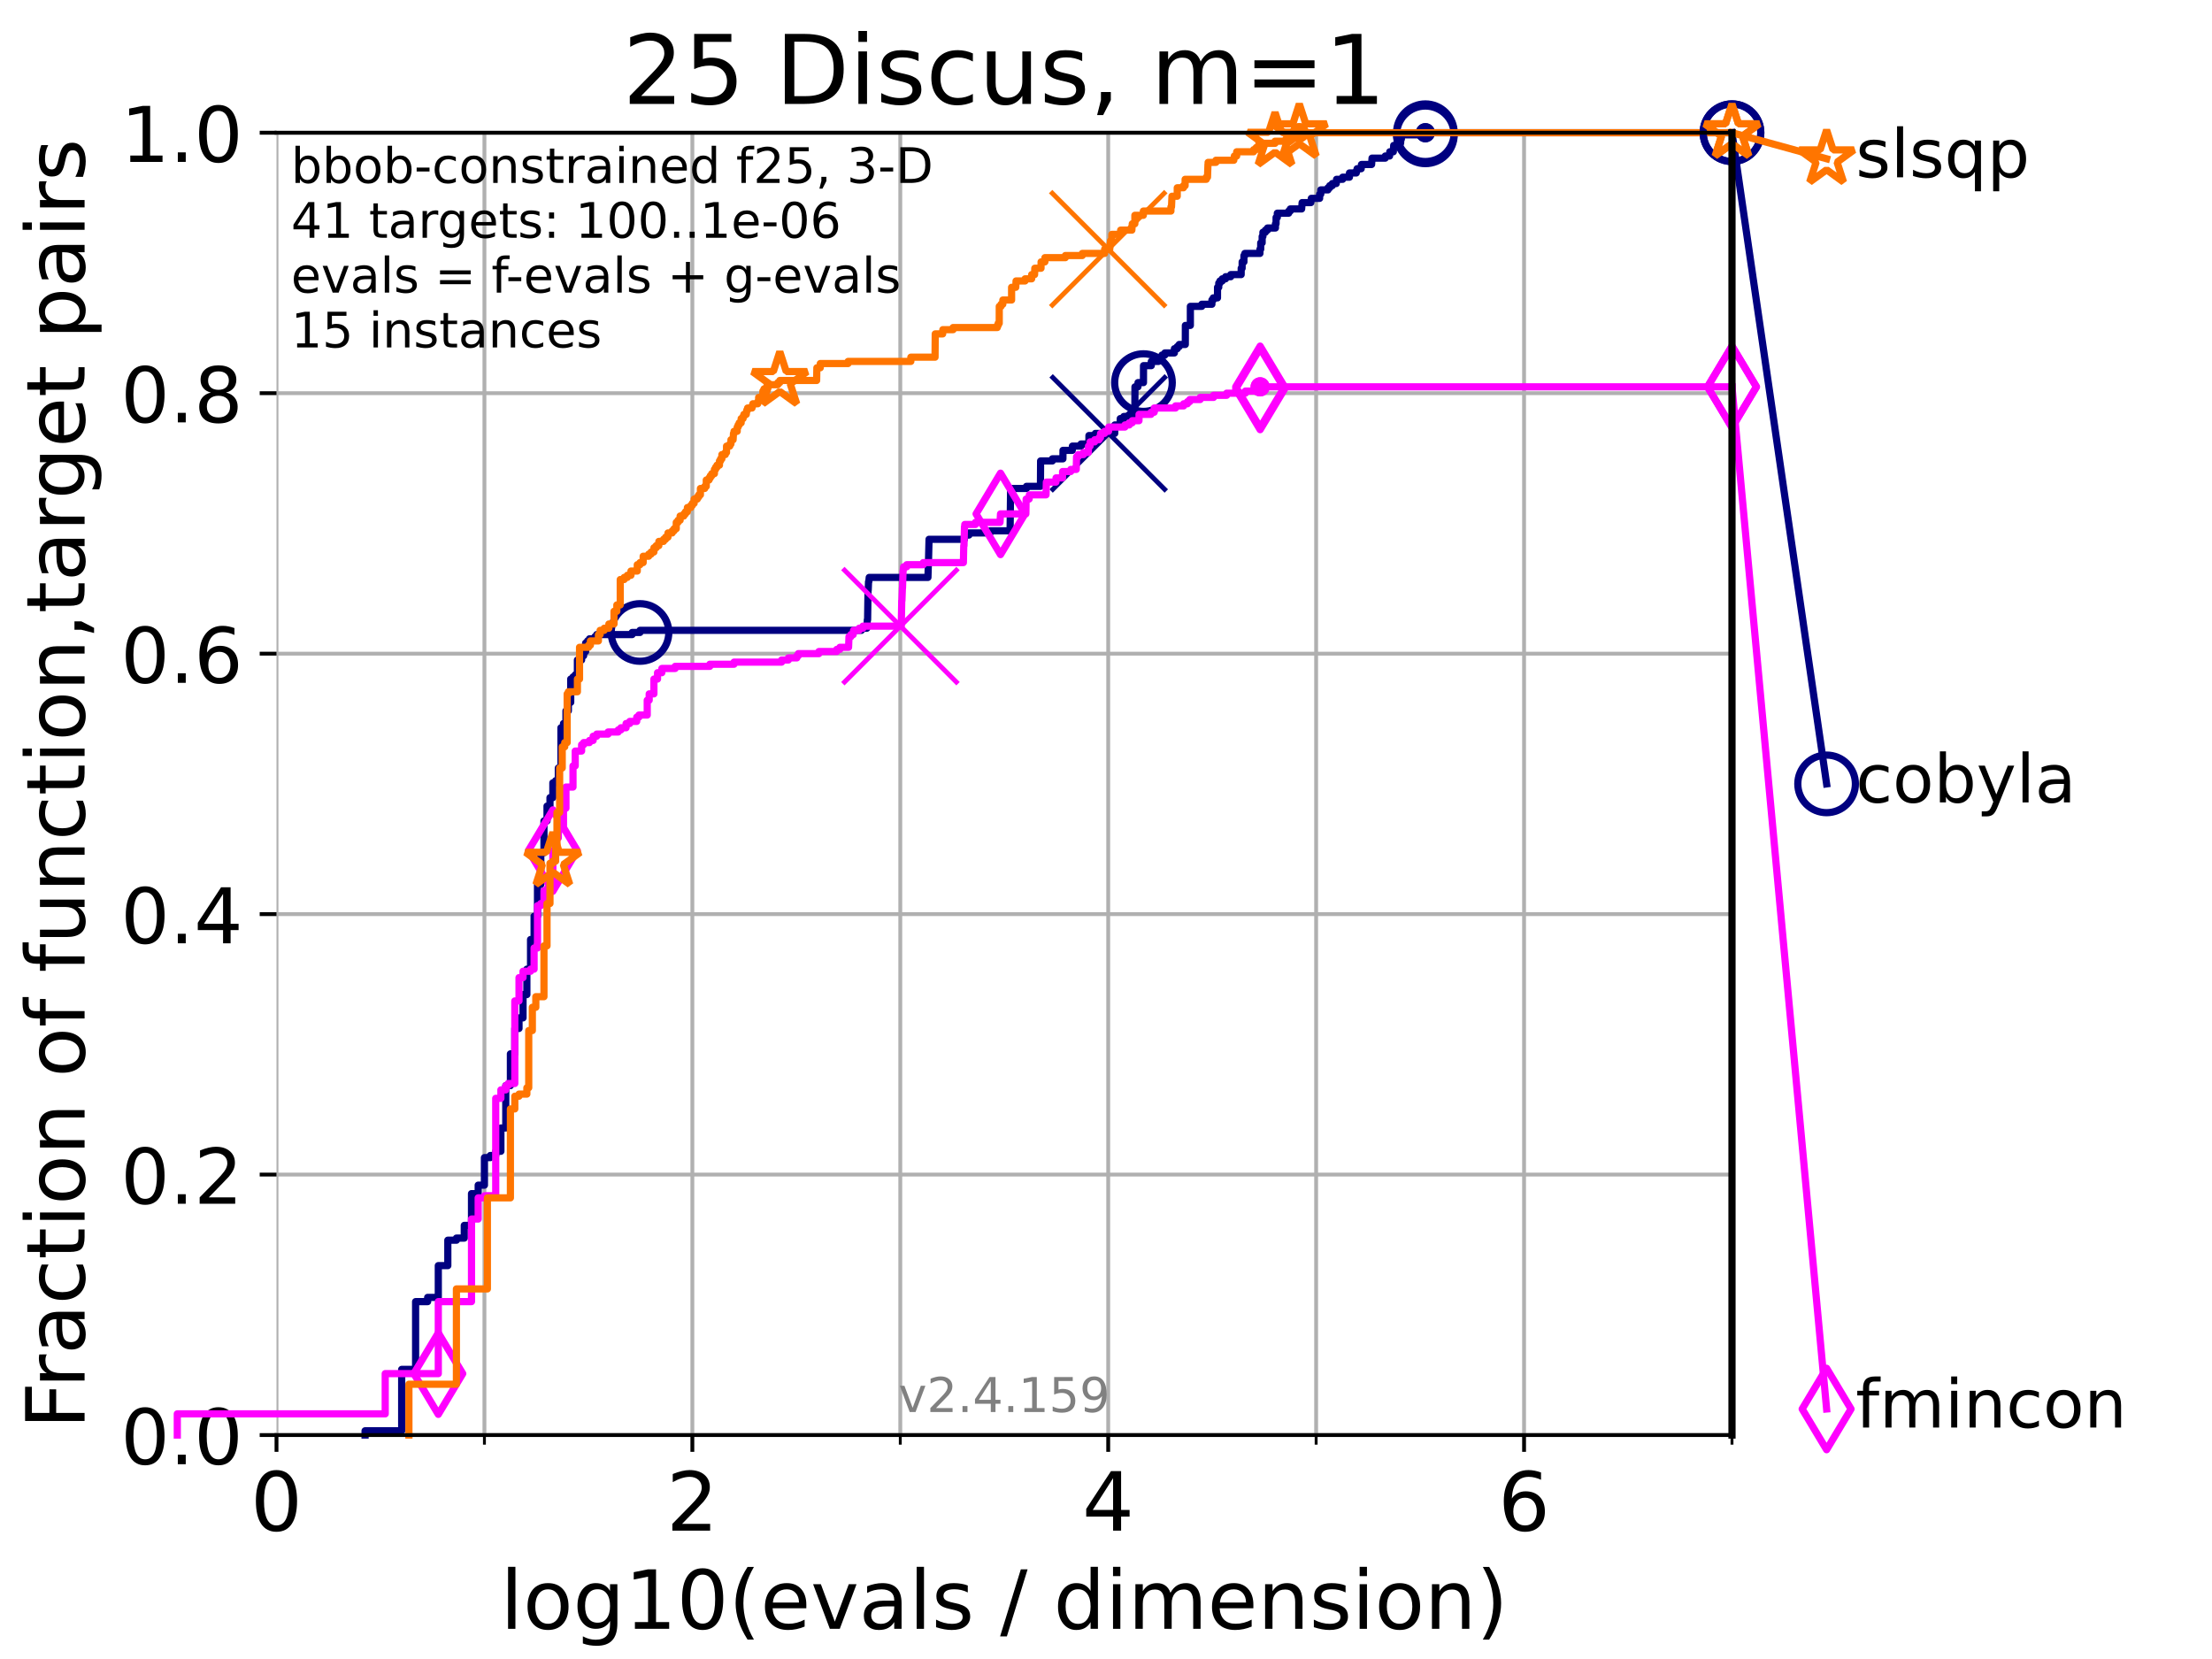 <?xml version="1.0" encoding="utf-8" standalone="no"?>
<!DOCTYPE svg PUBLIC "-//W3C//DTD SVG 1.1//EN"
  "http://www.w3.org/Graphics/SVG/1.1/DTD/svg11.dtd">
<!-- Created with matplotlib (https://matplotlib.org/) -->
<svg height="345.6pt" version="1.1" viewBox="0 0 460.8 345.6" width="460.8pt" xmlns="http://www.w3.org/2000/svg" xmlns:xlink="http://www.w3.org/1999/xlink">
 <defs>
  <style type="text/css">*{stroke-linecap:butt;stroke-linejoin:round;}</style>
 </defs>
 <g id="figure_1">
  <g id="patch_1">
   <path d="M 0 345.6 
L 460.8 345.6 
L 460.8 0 
L 0 0 
z
" style="fill:#ffffff;"/>
  </g>
  <g id="axes_1">
   <g id="patch_2">
    <path d="M 57.6 298.944 
L 360.806 298.944 
L 360.806 27.648 
L 57.6 27.648 
z
" style="fill:#ffffff;"/>
   </g>
   <g id="matplotlib.axis_1">
    <g id="xtick_1">
     <g id="line2d_1">
      <path clip-path="url(#p546cc0a98c)" d="M 57.6 298.944 
L 57.6 27.648 
" style="fill:none;stroke:#b0b0b0;stroke-linecap:square;stroke-width:0.8;"/>
     </g>
     <g id="line2d_2">
      <defs>
       <path d="M 0 0 
L 0 3.5 
" id="m8de981d51a" style="stroke:#000000;stroke-width:0.8;"/>
      </defs>
      <g>
       <use style="stroke:#000000;stroke-width:0.8;" x="57.6" xlink:href="#m8de981d51a" y="298.944"/>
      </g>
     </g>
     <g id="text_1">
      <!-- 0 -->
      <g transform="translate(52.192 318.861)scale(0.17 -0.17)">
       <defs>
        <path d="M 31.781 66.406 
Q 24.172 66.406 20.328 58.906 
Q 16.5 51.422 16.5 36.375 
Q 16.5 21.391 20.328 13.891 
Q 24.172 6.391 31.781 6.391 
Q 39.453 6.391 43.281 13.891 
Q 47.125 21.391 47.125 36.375 
Q 47.125 51.422 43.281 58.906 
Q 39.453 66.406 31.781 66.406 
z
M 31.781 74.219 
Q 44.047 74.219 50.516 64.516 
Q 56.984 54.828 56.984 36.375 
Q 56.984 17.969 50.516 8.266 
Q 44.047 -1.422 31.781 -1.422 
Q 19.531 -1.422 13.062 8.266 
Q 6.594 17.969 6.594 36.375 
Q 6.594 54.828 13.062 64.516 
Q 19.531 74.219 31.781 74.219 
z
" id="DejaVuSans-48"/>
       </defs>
       <use xlink:href="#DejaVuSans-48"/>
      </g>
     </g>
    </g>
    <g id="xtick_2">
     <g id="line2d_3">
      <path clip-path="url(#p546cc0a98c)" d="M 144.23 298.944 
L 144.23 27.648 
" style="fill:none;stroke:#b0b0b0;stroke-linecap:square;stroke-width:0.8;"/>
     </g>
     <g id="line2d_4">
      <g>
       <use style="stroke:#000000;stroke-width:0.8;" x="144.23" xlink:href="#m8de981d51a" y="298.944"/>
      </g>
     </g>
     <g id="text_2">
      <!-- 2 -->
      <g transform="translate(138.822 318.861)scale(0.17 -0.17)">
       <defs>
        <path d="M 19.188 8.297 
L 53.609 8.297 
L 53.609 0 
L 7.328 0 
L 7.328 8.297 
Q 12.938 14.109 22.625 23.891 
Q 32.328 33.688 34.812 36.531 
Q 39.547 41.844 41.422 45.531 
Q 43.312 49.219 43.312 52.781 
Q 43.312 58.594 39.234 62.25 
Q 35.156 65.922 28.609 65.922 
Q 23.969 65.922 18.812 64.312 
Q 13.672 62.703 7.812 59.422 
L 7.812 69.391 
Q 13.766 71.781 18.938 73 
Q 24.125 74.219 28.422 74.219 
Q 39.75 74.219 46.484 68.547 
Q 53.219 62.891 53.219 53.422 
Q 53.219 48.922 51.531 44.891 
Q 49.859 40.875 45.406 35.406 
Q 44.188 33.984 37.641 27.219 
Q 31.109 20.453 19.188 8.297 
z
" id="DejaVuSans-50"/>
       </defs>
       <use xlink:href="#DejaVuSans-50"/>
      </g>
     </g>
    </g>
    <g id="xtick_3">
     <g id="line2d_5">
      <path clip-path="url(#p546cc0a98c)" d="M 230.861 298.944 
L 230.861 27.648 
" style="fill:none;stroke:#b0b0b0;stroke-linecap:square;stroke-width:0.8;"/>
     </g>
     <g id="line2d_6">
      <g>
       <use style="stroke:#000000;stroke-width:0.8;" x="230.861" xlink:href="#m8de981d51a" y="298.944"/>
      </g>
     </g>
     <g id="text_3">
      <!-- 4 -->
      <g transform="translate(225.453 318.861)scale(0.17 -0.17)">
       <defs>
        <path d="M 37.797 64.312 
L 12.891 25.391 
L 37.797 25.391 
z
M 35.203 72.906 
L 47.609 72.906 
L 47.609 25.391 
L 58.016 25.391 
L 58.016 17.188 
L 47.609 17.188 
L 47.609 0 
L 37.797 0 
L 37.797 17.188 
L 4.891 17.188 
L 4.891 26.703 
z
" id="DejaVuSans-52"/>
       </defs>
       <use xlink:href="#DejaVuSans-52"/>
      </g>
     </g>
    </g>
    <g id="xtick_4">
     <g id="line2d_7">
      <path clip-path="url(#p546cc0a98c)" d="M 317.491 298.944 
L 317.491 27.648 
" style="fill:none;stroke:#b0b0b0;stroke-linecap:square;stroke-width:0.8;"/>
     </g>
     <g id="line2d_8">
      <g>
       <use style="stroke:#000000;stroke-width:0.8;" x="317.491" xlink:href="#m8de981d51a" y="298.944"/>
      </g>
     </g>
     <g id="text_4">
      <!-- 6 -->
      <g transform="translate(312.083 318.861)scale(0.17 -0.17)">
       <defs>
        <path d="M 33.016 40.375 
Q 26.375 40.375 22.484 35.828 
Q 18.609 31.297 18.609 23.391 
Q 18.609 15.531 22.484 10.953 
Q 26.375 6.391 33.016 6.391 
Q 39.656 6.391 43.531 10.953 
Q 47.406 15.531 47.406 23.391 
Q 47.406 31.297 43.531 35.828 
Q 39.656 40.375 33.016 40.375 
z
M 52.594 71.297 
L 52.594 62.312 
Q 48.875 64.062 45.094 64.984 
Q 41.312 65.922 37.594 65.922 
Q 27.828 65.922 22.672 59.328 
Q 17.531 52.734 16.797 39.406 
Q 19.672 43.656 24.016 45.922 
Q 28.375 48.188 33.594 48.188 
Q 44.578 48.188 50.953 41.516 
Q 57.328 34.859 57.328 23.391 
Q 57.328 12.156 50.688 5.359 
Q 44.047 -1.422 33.016 -1.422 
Q 20.359 -1.422 13.672 8.266 
Q 6.984 17.969 6.984 36.375 
Q 6.984 53.656 15.188 63.938 
Q 23.391 74.219 37.203 74.219 
Q 40.922 74.219 44.703 73.484 
Q 48.484 72.75 52.594 71.297 
z
" id="DejaVuSans-54"/>
       </defs>
       <use xlink:href="#DejaVuSans-54"/>
      </g>
     </g>
    </g>
    <g id="xtick_5">
     <g id="line2d_9">
      <path clip-path="url(#p546cc0a98c)" d="M 100.915 298.944 
L 100.915 27.648 
" style="fill:none;stroke:#b0b0b0;stroke-linecap:square;stroke-width:0.8;"/>
     </g>
     <g id="line2d_10">
      <defs>
       <path d="M 0 0 
L 0 2 
" id="m0c50167d02" style="stroke:#000000;stroke-width:0.6;"/>
      </defs>
      <g>
       <use style="stroke:#000000;stroke-width:0.6;" x="100.915" xlink:href="#m0c50167d02" y="298.944"/>
      </g>
     </g>
    </g>
    <g id="xtick_6">
     <g id="line2d_11">
      <path clip-path="url(#p546cc0a98c)" d="M 187.546 298.944 
L 187.546 27.648 
" style="fill:none;stroke:#b0b0b0;stroke-linecap:square;stroke-width:0.8;"/>
     </g>
     <g id="line2d_12">
      <g>
       <use style="stroke:#000000;stroke-width:0.6;" x="187.546" xlink:href="#m0c50167d02" y="298.944"/>
      </g>
     </g>
    </g>
    <g id="xtick_7">
     <g id="line2d_13">
      <path clip-path="url(#p546cc0a98c)" d="M 274.176 298.944 
L 274.176 27.648 
" style="fill:none;stroke:#b0b0b0;stroke-linecap:square;stroke-width:0.8;"/>
     </g>
     <g id="line2d_14">
      <g>
       <use style="stroke:#000000;stroke-width:0.6;" x="274.176" xlink:href="#m0c50167d02" y="298.944"/>
      </g>
     </g>
    </g>
    <g id="xtick_8">
     <g id="line2d_15">
      <path clip-path="url(#p546cc0a98c)" d="M 360.806 298.944 
L 360.806 27.648 
" style="fill:none;stroke:#b0b0b0;stroke-linecap:square;stroke-width:0.8;"/>
     </g>
     <g id="line2d_16">
      <g>
       <use style="stroke:#000000;stroke-width:0.6;" x="360.806" xlink:href="#m0c50167d02" y="298.944"/>
      </g>
     </g>
    </g>
    <g id="text_5">
     <!-- log10(evals / dimension) -->
     <g transform="translate(104.239 339.314)scale(0.17 -0.17)">
      <defs>
       <path d="M 9.422 75.984 
L 18.406 75.984 
L 18.406 0 
L 9.422 0 
z
" id="DejaVuSans-108"/>
       <path d="M 30.609 48.391 
Q 23.391 48.391 19.188 42.75 
Q 14.984 37.109 14.984 27.297 
Q 14.984 17.484 19.156 11.844 
Q 23.344 6.203 30.609 6.203 
Q 37.797 6.203 41.984 11.859 
Q 46.188 17.531 46.188 27.297 
Q 46.188 37.016 41.984 42.703 
Q 37.797 48.391 30.609 48.391 
z
M 30.609 56 
Q 42.328 56 49.016 48.375 
Q 55.719 40.766 55.719 27.297 
Q 55.719 13.875 49.016 6.219 
Q 42.328 -1.422 30.609 -1.422 
Q 18.844 -1.422 12.172 6.219 
Q 5.516 13.875 5.516 27.297 
Q 5.516 40.766 12.172 48.375 
Q 18.844 56 30.609 56 
z
" id="DejaVuSans-111"/>
       <path d="M 45.406 27.984 
Q 45.406 37.75 41.375 43.109 
Q 37.359 48.484 30.078 48.484 
Q 22.859 48.484 18.828 43.109 
Q 14.797 37.75 14.797 27.984 
Q 14.797 18.266 18.828 12.891 
Q 22.859 7.516 30.078 7.516 
Q 37.359 7.516 41.375 12.891 
Q 45.406 18.266 45.406 27.984 
z
M 54.391 6.781 
Q 54.391 -7.172 48.188 -13.984 
Q 42 -20.797 29.203 -20.797 
Q 24.469 -20.797 20.266 -20.094 
Q 16.062 -19.391 12.109 -17.922 
L 12.109 -9.188 
Q 16.062 -11.328 19.922 -12.344 
Q 23.781 -13.375 27.781 -13.375 
Q 36.625 -13.375 41.016 -8.766 
Q 45.406 -4.156 45.406 5.172 
L 45.406 9.625 
Q 42.625 4.781 38.281 2.391 
Q 33.938 0 27.875 0 
Q 17.828 0 11.672 7.656 
Q 5.516 15.328 5.516 27.984 
Q 5.516 40.672 11.672 48.328 
Q 17.828 56 27.875 56 
Q 33.938 56 38.281 53.609 
Q 42.625 51.219 45.406 46.391 
L 45.406 54.688 
L 54.391 54.688 
z
" id="DejaVuSans-103"/>
       <path d="M 12.406 8.297 
L 28.516 8.297 
L 28.516 63.922 
L 10.984 60.406 
L 10.984 69.391 
L 28.422 72.906 
L 38.281 72.906 
L 38.281 8.297 
L 54.391 8.297 
L 54.391 0 
L 12.406 0 
z
" id="DejaVuSans-49"/>
       <path d="M 31 75.875 
Q 24.469 64.656 21.281 53.656 
Q 18.109 42.672 18.109 31.391 
Q 18.109 20.125 21.312 9.062 
Q 24.516 -2 31 -13.188 
L 23.188 -13.188 
Q 15.875 -1.703 12.234 9.375 
Q 8.594 20.453 8.594 31.391 
Q 8.594 42.281 12.203 53.312 
Q 15.828 64.359 23.188 75.875 
z
" id="DejaVuSans-40"/>
       <path d="M 56.203 29.594 
L 56.203 25.203 
L 14.891 25.203 
Q 15.484 15.922 20.484 11.062 
Q 25.484 6.203 34.422 6.203 
Q 39.594 6.203 44.453 7.469 
Q 49.312 8.734 54.109 11.281 
L 54.109 2.781 
Q 49.266 0.734 44.188 -0.344 
Q 39.109 -1.422 33.891 -1.422 
Q 20.797 -1.422 13.156 6.188 
Q 5.516 13.812 5.516 26.812 
Q 5.516 40.234 12.766 48.109 
Q 20.016 56 32.328 56 
Q 43.359 56 49.781 48.891 
Q 56.203 41.797 56.203 29.594 
z
M 47.219 32.234 
Q 47.125 39.594 43.094 43.984 
Q 39.062 48.391 32.422 48.391 
Q 24.906 48.391 20.391 44.141 
Q 15.875 39.891 15.188 32.172 
z
" id="DejaVuSans-101"/>
       <path d="M 2.984 54.688 
L 12.5 54.688 
L 29.594 8.797 
L 46.688 54.688 
L 56.203 54.688 
L 35.688 0 
L 23.484 0 
z
" id="DejaVuSans-118"/>
       <path d="M 34.281 27.484 
Q 23.391 27.484 19.188 25 
Q 14.984 22.516 14.984 16.5 
Q 14.984 11.719 18.141 8.906 
Q 21.297 6.109 26.703 6.109 
Q 34.188 6.109 38.703 11.406 
Q 43.219 16.703 43.219 25.484 
L 43.219 27.484 
z
M 52.203 31.203 
L 52.203 0 
L 43.219 0 
L 43.219 8.297 
Q 40.141 3.328 35.547 0.953 
Q 30.953 -1.422 24.312 -1.422 
Q 15.922 -1.422 10.953 3.297 
Q 6 8.016 6 15.922 
Q 6 25.141 12.172 29.828 
Q 18.359 34.516 30.609 34.516 
L 43.219 34.516 
L 43.219 35.406 
Q 43.219 41.609 39.141 45 
Q 35.062 48.391 27.688 48.391 
Q 23 48.391 18.547 47.266 
Q 14.109 46.141 10.016 43.891 
L 10.016 52.203 
Q 14.938 54.109 19.578 55.047 
Q 24.219 56 28.609 56 
Q 40.484 56 46.344 49.844 
Q 52.203 43.703 52.203 31.203 
z
" id="DejaVuSans-97"/>
       <path d="M 44.281 53.078 
L 44.281 44.578 
Q 40.484 46.531 36.375 47.5 
Q 32.281 48.484 27.875 48.484 
Q 21.188 48.484 17.844 46.438 
Q 14.5 44.391 14.5 40.281 
Q 14.5 37.156 16.891 35.375 
Q 19.281 33.594 26.516 31.984 
L 29.594 31.297 
Q 39.156 29.25 43.188 25.516 
Q 47.219 21.781 47.219 15.094 
Q 47.219 7.469 41.188 3.016 
Q 35.156 -1.422 24.609 -1.422 
Q 20.219 -1.422 15.453 -0.562 
Q 10.688 0.297 5.422 2 
L 5.422 11.281 
Q 10.406 8.688 15.234 7.391 
Q 20.062 6.109 24.812 6.109 
Q 31.156 6.109 34.562 8.281 
Q 37.984 10.453 37.984 14.406 
Q 37.984 18.062 35.516 20.016 
Q 33.062 21.969 24.703 23.781 
L 21.578 24.516 
Q 13.234 26.266 9.516 29.906 
Q 5.812 33.547 5.812 39.891 
Q 5.812 47.609 11.281 51.797 
Q 16.75 56 26.812 56 
Q 31.781 56 36.172 55.266 
Q 40.578 54.547 44.281 53.078 
z
" id="DejaVuSans-115"/>
       <path id="DejaVuSans-32"/>
       <path d="M 25.391 72.906 
L 33.688 72.906 
L 8.297 -9.281 
L 0 -9.281 
z
" id="DejaVuSans-47"/>
       <path d="M 45.406 46.391 
L 45.406 75.984 
L 54.391 75.984 
L 54.391 0 
L 45.406 0 
L 45.406 8.203 
Q 42.578 3.328 38.25 0.953 
Q 33.938 -1.422 27.875 -1.422 
Q 17.969 -1.422 11.734 6.484 
Q 5.516 14.406 5.516 27.297 
Q 5.516 40.188 11.734 48.094 
Q 17.969 56 27.875 56 
Q 33.938 56 38.25 53.625 
Q 42.578 51.266 45.406 46.391 
z
M 14.797 27.297 
Q 14.797 17.391 18.875 11.75 
Q 22.953 6.109 30.078 6.109 
Q 37.203 6.109 41.297 11.75 
Q 45.406 17.391 45.406 27.297 
Q 45.406 37.203 41.297 42.844 
Q 37.203 48.484 30.078 48.484 
Q 22.953 48.484 18.875 42.844 
Q 14.797 37.203 14.797 27.297 
z
" id="DejaVuSans-100"/>
       <path d="M 9.422 54.688 
L 18.406 54.688 
L 18.406 0 
L 9.422 0 
z
M 9.422 75.984 
L 18.406 75.984 
L 18.406 64.594 
L 9.422 64.594 
z
" id="DejaVuSans-105"/>
       <path d="M 52 44.188 
Q 55.375 50.25 60.062 53.125 
Q 64.75 56 71.094 56 
Q 79.641 56 84.281 50.016 
Q 88.922 44.047 88.922 33.016 
L 88.922 0 
L 79.891 0 
L 79.891 32.719 
Q 79.891 40.578 77.094 44.375 
Q 74.312 48.188 68.609 48.188 
Q 61.625 48.188 57.562 43.547 
Q 53.516 38.922 53.516 30.906 
L 53.516 0 
L 44.484 0 
L 44.484 32.719 
Q 44.484 40.625 41.703 44.406 
Q 38.922 48.188 33.109 48.188 
Q 26.219 48.188 22.156 43.531 
Q 18.109 38.875 18.109 30.906 
L 18.109 0 
L 9.078 0 
L 9.078 54.688 
L 18.109 54.688 
L 18.109 46.188 
Q 21.188 51.219 25.484 53.609 
Q 29.781 56 35.688 56 
Q 41.656 56 45.828 52.969 
Q 50 49.953 52 44.188 
z
" id="DejaVuSans-109"/>
       <path d="M 54.891 33.016 
L 54.891 0 
L 45.906 0 
L 45.906 32.719 
Q 45.906 40.484 42.875 44.328 
Q 39.844 48.188 33.797 48.188 
Q 26.516 48.188 22.312 43.547 
Q 18.109 38.922 18.109 30.906 
L 18.109 0 
L 9.078 0 
L 9.078 54.688 
L 18.109 54.688 
L 18.109 46.188 
Q 21.344 51.125 25.703 53.562 
Q 30.078 56 35.797 56 
Q 45.219 56 50.047 50.172 
Q 54.891 44.344 54.891 33.016 
z
" id="DejaVuSans-110"/>
       <path d="M 8.016 75.875 
L 15.828 75.875 
Q 23.141 64.359 26.781 53.312 
Q 30.422 42.281 30.422 31.391 
Q 30.422 20.453 26.781 9.375 
Q 23.141 -1.703 15.828 -13.188 
L 8.016 -13.188 
Q 14.5 -2 17.703 9.062 
Q 20.906 20.125 20.906 31.391 
Q 20.906 42.672 17.703 53.656 
Q 14.5 64.656 8.016 75.875 
z
" id="DejaVuSans-41"/>
      </defs>
      <use xlink:href="#DejaVuSans-108"/>
      <use x="27.783" xlink:href="#DejaVuSans-111"/>
      <use x="88.965" xlink:href="#DejaVuSans-103"/>
      <use x="152.441" xlink:href="#DejaVuSans-49"/>
      <use x="216.064" xlink:href="#DejaVuSans-48"/>
      <use x="279.688" xlink:href="#DejaVuSans-40"/>
      <use x="318.701" xlink:href="#DejaVuSans-101"/>
      <use x="380.225" xlink:href="#DejaVuSans-118"/>
      <use x="439.404" xlink:href="#DejaVuSans-97"/>
      <use x="500.684" xlink:href="#DejaVuSans-108"/>
      <use x="528.467" xlink:href="#DejaVuSans-115"/>
      <use x="580.566" xlink:href="#DejaVuSans-32"/>
      <use x="612.354" xlink:href="#DejaVuSans-47"/>
      <use x="646.045" xlink:href="#DejaVuSans-32"/>
      <use x="677.832" xlink:href="#DejaVuSans-100"/>
      <use x="741.309" xlink:href="#DejaVuSans-105"/>
      <use x="769.092" xlink:href="#DejaVuSans-109"/>
      <use x="866.504" xlink:href="#DejaVuSans-101"/>
      <use x="928.027" xlink:href="#DejaVuSans-110"/>
      <use x="991.406" xlink:href="#DejaVuSans-115"/>
      <use x="1043.506" xlink:href="#DejaVuSans-105"/>
      <use x="1071.289" xlink:href="#DejaVuSans-111"/>
      <use x="1132.471" xlink:href="#DejaVuSans-110"/>
      <use x="1195.85" xlink:href="#DejaVuSans-41"/>
     </g>
    </g>
   </g>
   <g id="matplotlib.axis_2">
    <g id="ytick_1">
     <g id="line2d_17">
      <path clip-path="url(#p546cc0a98c)" d="M 57.6 298.944 
L 360.806 298.944 
" style="fill:none;stroke:#b0b0b0;stroke-linecap:square;stroke-width:0.8;"/>
     </g>
     <g id="line2d_18">
      <defs>
       <path d="M 0 0 
L -3.5 0 
" id="meadd9e0b7c" style="stroke:#000000;stroke-width:0.8;"/>
      </defs>
      <g>
       <use style="stroke:#000000;stroke-width:0.8;" x="57.6" xlink:href="#meadd9e0b7c" y="298.944"/>
      </g>
     </g>
     <g id="text_6">
      <!-- 0.0 -->
      <g transform="translate(25.155 305.023)scale(0.16 -0.16)">
       <defs>
        <path d="M 10.688 12.406 
L 21 12.406 
L 21 0 
L 10.688 0 
z
" id="DejaVuSans-46"/>
       </defs>
       <use xlink:href="#DejaVuSans-48"/>
       <use x="63.623" xlink:href="#DejaVuSans-46"/>
       <use x="95.41" xlink:href="#DejaVuSans-48"/>
      </g>
     </g>
    </g>
    <g id="ytick_2">
     <g id="line2d_19">
      <path clip-path="url(#p546cc0a98c)" d="M 57.6 244.685 
L 360.806 244.685 
" style="fill:none;stroke:#b0b0b0;stroke-linecap:square;stroke-width:0.8;"/>
     </g>
     <g id="line2d_20">
      <g>
       <use style="stroke:#000000;stroke-width:0.8;" x="57.6" xlink:href="#meadd9e0b7c" y="244.685"/>
      </g>
     </g>
     <g id="text_7">
      <!-- 0.2 -->
      <g transform="translate(25.155 250.764)scale(0.16 -0.16)">
       <use xlink:href="#DejaVuSans-48"/>
       <use x="63.623" xlink:href="#DejaVuSans-46"/>
       <use x="95.41" xlink:href="#DejaVuSans-50"/>
      </g>
     </g>
    </g>
    <g id="ytick_3">
     <g id="line2d_21">
      <path clip-path="url(#p546cc0a98c)" d="M 57.6 190.426 
L 360.806 190.426 
" style="fill:none;stroke:#b0b0b0;stroke-linecap:square;stroke-width:0.8;"/>
     </g>
     <g id="line2d_22">
      <g>
       <use style="stroke:#000000;stroke-width:0.8;" x="57.6" xlink:href="#meadd9e0b7c" y="190.426"/>
      </g>
     </g>
     <g id="text_8">
      <!-- 0.4 -->
      <g transform="translate(25.155 196.504)scale(0.16 -0.16)">
       <use xlink:href="#DejaVuSans-48"/>
       <use x="63.623" xlink:href="#DejaVuSans-46"/>
       <use x="95.41" xlink:href="#DejaVuSans-52"/>
      </g>
     </g>
    </g>
    <g id="ytick_4">
     <g id="line2d_23">
      <path clip-path="url(#p546cc0a98c)" d="M 57.6 136.166 
L 360.806 136.166 
" style="fill:none;stroke:#b0b0b0;stroke-linecap:square;stroke-width:0.8;"/>
     </g>
     <g id="line2d_24">
      <g>
       <use style="stroke:#000000;stroke-width:0.8;" x="57.6" xlink:href="#meadd9e0b7c" y="136.166"/>
      </g>
     </g>
     <g id="text_9">
      <!-- 0.6 -->
      <g transform="translate(25.155 142.245)scale(0.16 -0.16)">
       <use xlink:href="#DejaVuSans-48"/>
       <use x="63.623" xlink:href="#DejaVuSans-46"/>
       <use x="95.41" xlink:href="#DejaVuSans-54"/>
      </g>
     </g>
    </g>
    <g id="ytick_5">
     <g id="line2d_25">
      <path clip-path="url(#p546cc0a98c)" d="M 57.6 81.907 
L 360.806 81.907 
" style="fill:none;stroke:#b0b0b0;stroke-linecap:square;stroke-width:0.8;"/>
     </g>
     <g id="line2d_26">
      <g>
       <use style="stroke:#000000;stroke-width:0.8;" x="57.6" xlink:href="#meadd9e0b7c" y="81.907"/>
      </g>
     </g>
     <g id="text_10">
      <!-- 0.8 -->
      <g transform="translate(25.155 87.986)scale(0.16 -0.16)">
       <defs>
        <path d="M 31.781 34.625 
Q 24.75 34.625 20.719 30.859 
Q 16.703 27.094 16.703 20.516 
Q 16.703 13.922 20.719 10.156 
Q 24.75 6.391 31.781 6.391 
Q 38.812 6.391 42.859 10.172 
Q 46.922 13.969 46.922 20.516 
Q 46.922 27.094 42.891 30.859 
Q 38.875 34.625 31.781 34.625 
z
M 21.922 38.812 
Q 15.578 40.375 12.031 44.719 
Q 8.5 49.078 8.5 55.328 
Q 8.5 64.062 14.719 69.141 
Q 20.953 74.219 31.781 74.219 
Q 42.672 74.219 48.875 69.141 
Q 55.078 64.062 55.078 55.328 
Q 55.078 49.078 51.531 44.719 
Q 48 40.375 41.703 38.812 
Q 48.828 37.156 52.797 32.312 
Q 56.781 27.484 56.781 20.516 
Q 56.781 9.906 50.312 4.234 
Q 43.844 -1.422 31.781 -1.422 
Q 19.734 -1.422 13.25 4.234 
Q 6.781 9.906 6.781 20.516 
Q 6.781 27.484 10.781 32.312 
Q 14.797 37.156 21.922 38.812 
z
M 18.312 54.391 
Q 18.312 48.734 21.844 45.562 
Q 25.391 42.391 31.781 42.391 
Q 38.141 42.391 41.719 45.562 
Q 45.312 48.734 45.312 54.391 
Q 45.312 60.062 41.719 63.234 
Q 38.141 66.406 31.781 66.406 
Q 25.391 66.406 21.844 63.234 
Q 18.312 60.062 18.312 54.391 
z
" id="DejaVuSans-56"/>
       </defs>
       <use xlink:href="#DejaVuSans-48"/>
       <use x="63.623" xlink:href="#DejaVuSans-46"/>
       <use x="95.41" xlink:href="#DejaVuSans-56"/>
      </g>
     </g>
    </g>
    <g id="ytick_6">
     <g id="line2d_27">
      <path clip-path="url(#p546cc0a98c)" d="M 57.6 27.648 
L 360.806 27.648 
" style="fill:none;stroke:#b0b0b0;stroke-linecap:square;stroke-width:0.8;"/>
     </g>
     <g id="line2d_28">
      <g>
       <use style="stroke:#000000;stroke-width:0.8;" x="57.6" xlink:href="#meadd9e0b7c" y="27.648"/>
      </g>
     </g>
     <g id="text_11">
      <!-- 1.0 -->
      <g transform="translate(25.155 33.727)scale(0.16 -0.16)">
       <use xlink:href="#DejaVuSans-49"/>
       <use x="63.623" xlink:href="#DejaVuSans-46"/>
       <use x="95.41" xlink:href="#DejaVuSans-48"/>
      </g>
     </g>
    </g>
    <g id="text_12">
     <!-- Fraction of function,target pairs -->
     <g transform="translate(17.62 297.681)rotate(-90)scale(0.17 -0.17)">
      <defs>
       <path d="M 9.812 72.906 
L 51.703 72.906 
L 51.703 64.594 
L 19.672 64.594 
L 19.672 43.109 
L 48.578 43.109 
L 48.578 34.812 
L 19.672 34.812 
L 19.672 0 
L 9.812 0 
z
" id="DejaVuSans-70"/>
       <path d="M 41.109 46.297 
Q 39.594 47.172 37.812 47.578 
Q 36.031 48 33.891 48 
Q 26.266 48 22.188 43.047 
Q 18.109 38.094 18.109 28.812 
L 18.109 0 
L 9.078 0 
L 9.078 54.688 
L 18.109 54.688 
L 18.109 46.188 
Q 20.953 51.172 25.484 53.578 
Q 30.031 56 36.531 56 
Q 37.453 56 38.578 55.875 
Q 39.703 55.766 41.062 55.516 
z
" id="DejaVuSans-114"/>
       <path d="M 48.781 52.594 
L 48.781 44.188 
Q 44.969 46.297 41.141 47.344 
Q 37.312 48.391 33.406 48.391 
Q 24.656 48.391 19.812 42.844 
Q 14.984 37.312 14.984 27.297 
Q 14.984 17.281 19.812 11.734 
Q 24.656 6.203 33.406 6.203 
Q 37.312 6.203 41.141 7.25 
Q 44.969 8.297 48.781 10.406 
L 48.781 2.094 
Q 45.016 0.344 40.984 -0.531 
Q 36.969 -1.422 32.422 -1.422 
Q 20.062 -1.422 12.781 6.344 
Q 5.516 14.109 5.516 27.297 
Q 5.516 40.672 12.859 48.328 
Q 20.219 56 33.016 56 
Q 37.156 56 41.109 55.141 
Q 45.062 54.297 48.781 52.594 
z
" id="DejaVuSans-99"/>
       <path d="M 18.312 70.219 
L 18.312 54.688 
L 36.812 54.688 
L 36.812 47.703 
L 18.312 47.703 
L 18.312 18.016 
Q 18.312 11.328 20.141 9.422 
Q 21.969 7.516 27.594 7.516 
L 36.812 7.516 
L 36.812 0 
L 27.594 0 
Q 17.188 0 13.234 3.875 
Q 9.281 7.766 9.281 18.016 
L 9.281 47.703 
L 2.688 47.703 
L 2.688 54.688 
L 9.281 54.688 
L 9.281 70.219 
z
" id="DejaVuSans-116"/>
       <path d="M 37.109 75.984 
L 37.109 68.5 
L 28.516 68.5 
Q 23.688 68.5 21.797 66.547 
Q 19.922 64.594 19.922 59.516 
L 19.922 54.688 
L 34.719 54.688 
L 34.719 47.703 
L 19.922 47.703 
L 19.922 0 
L 10.891 0 
L 10.891 47.703 
L 2.297 47.703 
L 2.297 54.688 
L 10.891 54.688 
L 10.891 58.5 
Q 10.891 67.625 15.141 71.797 
Q 19.391 75.984 28.609 75.984 
z
" id="DejaVuSans-102"/>
       <path d="M 8.5 21.578 
L 8.5 54.688 
L 17.484 54.688 
L 17.484 21.922 
Q 17.484 14.156 20.5 10.266 
Q 23.531 6.391 29.594 6.391 
Q 36.859 6.391 41.078 11.031 
Q 45.312 15.672 45.312 23.688 
L 45.312 54.688 
L 54.297 54.688 
L 54.297 0 
L 45.312 0 
L 45.312 8.406 
Q 42.047 3.422 37.719 1 
Q 33.406 -1.422 27.688 -1.422 
Q 18.266 -1.422 13.375 4.438 
Q 8.5 10.297 8.5 21.578 
z
M 31.109 56 
z
" id="DejaVuSans-117"/>
       <path d="M 11.719 12.406 
L 22.016 12.406 
L 22.016 4 
L 14.016 -11.625 
L 7.719 -11.625 
L 11.719 4 
z
" id="DejaVuSans-44"/>
       <path d="M 18.109 8.203 
L 18.109 -20.797 
L 9.078 -20.797 
L 9.078 54.688 
L 18.109 54.688 
L 18.109 46.391 
Q 20.953 51.266 25.266 53.625 
Q 29.594 56 35.594 56 
Q 45.562 56 51.781 48.094 
Q 58.016 40.188 58.016 27.297 
Q 58.016 14.406 51.781 6.484 
Q 45.562 -1.422 35.594 -1.422 
Q 29.594 -1.422 25.266 0.953 
Q 20.953 3.328 18.109 8.203 
z
M 48.688 27.297 
Q 48.688 37.203 44.609 42.844 
Q 40.531 48.484 33.406 48.484 
Q 26.266 48.484 22.188 42.844 
Q 18.109 37.203 18.109 27.297 
Q 18.109 17.391 22.188 11.75 
Q 26.266 6.109 33.406 6.109 
Q 40.531 6.109 44.609 11.75 
Q 48.688 17.391 48.688 27.297 
z
" id="DejaVuSans-112"/>
      </defs>
      <use xlink:href="#DejaVuSans-70"/>
      <use x="50.27" xlink:href="#DejaVuSans-114"/>
      <use x="91.383" xlink:href="#DejaVuSans-97"/>
      <use x="152.662" xlink:href="#DejaVuSans-99"/>
      <use x="207.643" xlink:href="#DejaVuSans-116"/>
      <use x="246.852" xlink:href="#DejaVuSans-105"/>
      <use x="274.635" xlink:href="#DejaVuSans-111"/>
      <use x="335.816" xlink:href="#DejaVuSans-110"/>
      <use x="399.195" xlink:href="#DejaVuSans-32"/>
      <use x="430.982" xlink:href="#DejaVuSans-111"/>
      <use x="492.164" xlink:href="#DejaVuSans-102"/>
      <use x="527.369" xlink:href="#DejaVuSans-32"/>
      <use x="559.156" xlink:href="#DejaVuSans-102"/>
      <use x="594.361" xlink:href="#DejaVuSans-117"/>
      <use x="657.74" xlink:href="#DejaVuSans-110"/>
      <use x="721.119" xlink:href="#DejaVuSans-99"/>
      <use x="776.1" xlink:href="#DejaVuSans-116"/>
      <use x="815.309" xlink:href="#DejaVuSans-105"/>
      <use x="843.092" xlink:href="#DejaVuSans-111"/>
      <use x="904.273" xlink:href="#DejaVuSans-110"/>
      <use x="967.652" xlink:href="#DejaVuSans-44"/>
      <use x="999.439" xlink:href="#DejaVuSans-116"/>
      <use x="1038.648" xlink:href="#DejaVuSans-97"/>
      <use x="1099.928" xlink:href="#DejaVuSans-114"/>
      <use x="1139.291" xlink:href="#DejaVuSans-103"/>
      <use x="1202.768" xlink:href="#DejaVuSans-101"/>
      <use x="1264.291" xlink:href="#DejaVuSans-116"/>
      <use x="1303.5" xlink:href="#DejaVuSans-32"/>
      <use x="1335.287" xlink:href="#DejaVuSans-112"/>
      <use x="1398.764" xlink:href="#DejaVuSans-97"/>
      <use x="1460.043" xlink:href="#DejaVuSans-105"/>
      <use x="1487.826" xlink:href="#DejaVuSans-114"/>
      <use x="1528.939" xlink:href="#DejaVuSans-115"/>
     </g>
    </g>
   </g>
   <g id="line2d_29">
    <defs>
     <path d="M 0 1.5 
C 0.398 1.5 0.779 1.342 1.061 1.061 
C 1.342 0.779 1.5 0.398 1.5 0 
C 1.5 -0.398 1.342 -0.779 1.061 -1.061 
C 0.779 -1.342 0.398 -1.5 0 -1.5 
C -0.398 -1.5 -0.779 -1.342 -1.061 -1.061 
C -1.342 -0.779 -1.5 -0.398 -1.5 0 
C -1.5 0.398 -1.342 0.779 -1.061 1.061 
C -0.779 1.342 -0.398 1.5 0 1.5 
z
" id="ma0e2d0cfc7" style="stroke:#000080;"/>
    </defs>
    <g>
     <use style="fill:#000080;stroke:#000080;" x="296.929" xlink:href="#ma0e2d0cfc7" y="27.648"/>
     <use style="fill:#000080;stroke:#000080;" x="296.929" xlink:href="#ma0e2d0cfc7" y="27.648"/>
    </g>
   </g>
   <g id="line2d_30">
    <path d="M 76.051 298.944 
L 76.051 298.062 
L 83.678 298.062 
L 83.678 285.269 
L 86.578 285.269 
L 86.578 271.153 
L 89.09 271.153 
L 89.09 270.27 
L 91.306 270.27 
L 91.306 263.653 
L 93.288 263.653 
L 93.288 258.36 
L 95.081 258.36 
L 95.081 257.919 
L 96.718 257.919 
L 96.718 255.272 
L 98.223 255.272 
L 98.223 248.655 
L 99.617 248.655 
L 99.617 246.89 
L 100.915 246.89 
L 100.915 241.156 
L 102.129 241.156 
L 102.129 240.715 
L 103.27 240.715 
L 103.27 239.832 
L 104.345 239.832 
L 104.345 234.98 
L 105.362 234.98 
L 105.362 226.157 
L 106.327 226.157 
L 106.327 219.54 
L 107.245 219.54 
L 107.245 214.247 
L 108.12 214.247 
L 108.12 212.041 
L 108.956 212.041 
L 108.956 207.189 
L 109.757 207.189 
L 109.757 201.895 
L 110.525 201.895 
L 110.525 195.719 
L 111.262 195.719 
L 111.262 190.867 
L 111.972 190.867 
L 111.972 184.25 
L 112.657 184.25 
L 112.657 177.633 
L 113.317 177.633 
L 113.317 171.016 
L 113.954 171.016 
L 113.954 167.928 
L 114.571 167.928 
L 114.571 166.163 
L 115.168 166.163 
L 115.168 163.075 
L 115.747 163.075 
L 115.747 162.634 
L 116.309 162.634 
L 116.309 159.988 
L 116.854 159.988 
L 116.854 151.606 
L 117.384 151.606 
L 117.384 150.724 
L 117.9 150.724 
L 117.9 148.077 
L 118.401 148.077 
L 118.401 146.312 
L 118.89 146.312 
L 118.89 141.46 
L 119.366 141.46 
L 119.366 141.019 
L 119.831 141.019 
L 119.831 140.578 
L 120.284 140.578 
L 120.284 137.49 
L 121.159 137.49 
L 121.159 136.608 
L 121.582 136.608 
L 121.582 135.725 
L 121.995 135.725 
L 121.995 133.961 
L 122.4 133.961 
L 122.4 133.52 
L 122.796 133.52 
L 122.796 133.078 
L 123.936 133.078 
L 123.936 132.637 
L 124.302 132.637 
L 124.302 132.196 
L 131.686 132.196 
L 131.686 131.755 
L 133.323 131.755 
L 133.323 131.314 
L 179.442 131.314 
L 179.442 130.873 
L 180.574 130.873 
L 180.683 129.108 
L 180.737 129.108 
L 180.827 122.932 
L 180.863 122.932 
L 180.934 121.168 
L 180.988 121.168 
L 181.076 120.286 
L 193.307 120.286 
L 193.417 116.757 
L 193.426 116.757 
L 193.536 112.345 
L 200.902 112.345 
L 200.976 111.463 
L 201.852 111.463 
L 201.852 111.022 
L 206.258 111.022 
L 206.258 110.581 
L 210.42 110.581 
L 210.528 101.758 
L 213.831 101.758 
L 213.831 101.317 
L 216.743 101.317 
L 216.777 96.023 
L 219.228 96.023 
L 219.228 95.582 
L 221.425 95.582 
L 221.442 93.818 
L 223.38 93.818 
L 223.399 92.935 
L 225.191 92.935 
L 225.191 92.494 
L 226.832 92.494 
L 226.847 90.73 
L 228.179 90.73 
L 228.179 90.289 
L 232.219 90.289 
L 232.228 88.524 
L 233.359 88.524 
L 233.367 87.201 
L 234.11 87.201 
L 234.11 86.76 
L 236.407 86.76 
L 236.433 80.584 
L 237.054 80.584 
L 237.069 79.702 
L 238.205 79.702 
L 238.216 76.172 
L 239.837 76.172 
L 239.837 75.29 
L 241.337 75.29 
L 241.337 74.849 
L 242.056 74.849 
L 242.056 73.967 
L 242.661 73.967 
L 242.661 73.526 
L 244.643 73.526 
L 244.649 72.643 
L 245.24 72.643 
L 245.24 72.202 
L 245.648 72.202 
L 245.648 71.761 
L 246.923 71.761 
L 246.935 67.791 
L 247.973 67.791 
L 247.976 63.821 
L 250.351 63.821 
L 250.351 63.38 
L 252.464 63.38 
L 252.466 62.497 
L 252.738 62.497 
L 252.738 62.056 
L 253.626 62.056 
L 253.635 59.851 
L 253.886 59.851 
L 253.892 58.968 
L 254.139 58.968 
L 254.139 58.527 
L 254.616 58.527 
L 254.616 58.086 
L 255.312 58.086 
L 255.312 57.645 
L 256.383 57.645 
L 256.383 57.204 
L 258.558 57.204 
L 258.564 55.88 
L 258.757 55.88 
L 258.764 54.557 
L 259.131 54.557 
L 259.132 53.234 
L 259.324 53.234 
L 259.324 52.793 
L 262.467 52.793 
L 262.467 51.91 
L 262.629 51.91 
L 262.629 50.587 
L 262.929 50.587 
L 262.93 49.263 
L 263.087 49.263 
L 263.088 48.381 
L 263.601 48.381 
L 263.601 47.94 
L 264.042 47.94 
L 264.042 47.499 
L 265.698 47.499 
L 265.698 46.617 
L 265.83 46.617 
L 265.834 45.293 
L 266.088 45.293 
L 266.088 44.411 
L 268.451 44.411 
L 268.451 43.97 
L 268.792 43.97 
L 268.792 43.529 
L 271.154 43.529 
L 271.257 42.205 
L 273.081 42.205 
L 273.173 41.323 
L 274.902 41.323 
L 274.902 40.441 
L 275.142 40.441 
L 275.143 39.559 
L 276.639 39.559 
L 276.639 39.117 
L 277.009 39.117 
L 277.009 38.676 
L 277.544 38.676 
L 277.544 38.235 
L 278.369 38.235 
L 278.431 37.353 
L 279.695 37.353 
L 279.695 36.912 
L 281.114 36.912 
L 281.116 36.03 
L 282.542 36.03 
L 282.542 35.588 
L 282.709 35.588 
L 282.709 35.147 
L 283.565 35.147 
L 283.618 34.265 
L 285.731 34.265 
L 285.82 32.942 
L 288.575 32.942 
L 288.575 32.5 
L 289.474 32.5 
L 289.512 31.618 
L 290.257 31.618 
L 290.331 30.295 
L 291.081 30.295 
L 291.081 29.854 
L 291.767 29.854 
L 291.835 28.971 
L 291.933 28.971 
L 291.967 28.089 
L 296.929 28.089 
L 296.929 27.648 
L 360.806 27.648 
L 360.806 27.648 
" style="fill:none;stroke:#000080;stroke-linecap:square;stroke-width:1.5;"/>
   </g>
   <g id="line2d_31">
    <defs>
     <path d="M 0 6 
C 1.591 6 3.117 5.368 4.243 4.243 
C 5.368 3.117 6 1.591 6 0 
C 6 -1.591 5.368 -3.117 4.243 -4.243 
C 3.117 -5.368 1.591 -6 0 -6 
C -1.591 -6 -3.117 -5.368 -4.243 -4.243 
C -5.368 -3.117 -6 -1.591 -6 0 
C -6 1.591 -5.368 3.117 -4.243 4.243 
C -3.117 5.368 -1.591 6 0 6 
z
" id="m0c32c88ac8" style="stroke:#000080;stroke-width:1.5;"/>
    </defs>
    <g>
     <use style="fill-opacity:0;stroke:#000080;stroke-width:1.5;" x="133.323" xlink:href="#m0c32c88ac8" y="131.755"/>
     <use style="fill-opacity:0;stroke:#000080;stroke-width:1.5;" x="238.205" xlink:href="#m0c32c88ac8" y="79.702"/>
     <use style="fill-opacity:0;stroke:#000080;stroke-width:1.5;" x="296.929" xlink:href="#m0c32c88ac8" y="28.089"/>
     <use style="fill-opacity:0;stroke:#000080;stroke-width:1.5;" x="296.929" xlink:href="#m0c32c88ac8" y="27.648"/>
     <use style="fill-opacity:0;stroke:#000080;stroke-width:1.5;" x="360.806" xlink:href="#m0c32c88ac8" y="27.648"/>
    </g>
   </g>
   <g id="line2d_32">
    <path style="fill:none;stroke:#000080;stroke-linecap:square;stroke-width:1.5;"/>
    <g/>
   </g>
   <g id="line2d_33">
    <path clip-path="url(#p546cc0a98c)" d="M 230.963 90.289 
" style="fill:none;stroke:#000080;stroke-linecap:square;stroke-width:1.5;"/>
    <defs>
     <path d="M -12 12 
L 12 -12 
M -12 -12 
L 12 12 
" id="m3d2e431861" style="stroke:#000080;"/>
    </defs>
    <g clip-path="url(#p546cc0a98c)">
     <use style="fill:#000080;stroke:#000080;" x="230.963" xlink:href="#m3d2e431861" y="90.289"/>
    </g>
   </g>
   <g id="line2d_34">
    <defs>
     <path d="M 0 1.5 
C 0.398 1.5 0.779 1.342 1.061 1.061 
C 1.342 0.779 1.5 0.398 1.5 0 
C 1.5 -0.398 1.342 -0.779 1.061 -1.061 
C 0.779 -1.342 0.398 -1.5 0 -1.5 
C -0.398 -1.5 -0.779 -1.342 -1.061 -1.061 
C -1.342 -0.779 -1.5 -0.398 -1.5 0 
C -1.5 0.398 -1.342 0.779 -1.061 1.061 
C -0.779 1.342 -0.398 1.5 0 1.5 
z
" id="m75d66bebbd" style="stroke:#ff00ff;"/>
    </defs>
    <g>
     <use style="fill:#ff00ff;stroke:#ff00ff;" x="262.512" xlink:href="#m75d66bebbd" y="80.584"/>
     <use style="fill:#ff00ff;stroke:#ff00ff;" x="262.512" xlink:href="#m75d66bebbd" y="80.584"/>
    </g>
   </g>
   <g id="line2d_35">
    <path d="M 36.933 298.944 
L 36.933 294.533 
L 80.249 294.533 
L 80.249 286.151 
L 91.306 286.151 
L 91.306 271.153 
L 98.223 271.153 
L 98.223 253.949 
L 99.617 253.949 
L 99.617 249.537 
L 100.915 249.537 
L 100.915 249.096 
L 103.27 249.096 
L 103.27 228.804 
L 104.345 228.804 
L 104.345 227.04 
L 105.362 227.04 
L 105.362 226.157 
L 105.851 226.157 
L 105.851 225.716 
L 107.245 225.716 
L 107.245 208.512 
L 108.12 208.512 
L 108.12 203.66 
L 108.956 203.66 
L 108.956 202.336 
L 110.525 202.336 
L 110.525 201.895 
L 111.262 201.895 
L 111.262 197.484 
L 111.972 197.484 
L 111.972 188.661 
L 112.657 188.661 
L 112.657 188.22 
L 113.317 188.22 
L 113.317 185.573 
L 113.954 185.573 
L 113.954 185.132 
L 114.571 185.132 
L 114.571 183.809 
L 115.168 183.809 
L 115.168 177.192 
L 115.747 177.192 
L 115.747 174.545 
L 116.309 174.545 
L 116.309 172.78 
L 116.854 172.78 
L 116.854 171.898 
L 117.384 171.898 
L 117.384 168.369 
L 117.9 168.369 
L 117.9 163.958 
L 119.366 163.958 
L 119.366 159.546 
L 119.831 159.546 
L 119.831 156.458 
L 121.159 156.458 
L 121.159 155.135 
L 121.582 155.135 
L 121.582 154.694 
L 122.796 154.694 
L 122.796 154.253 
L 123.564 154.253 
L 123.564 153.371 
L 124.302 153.371 
L 124.302 152.929 
L 126.677 152.929 
L 126.677 152.488 
L 128.786 152.488 
L 128.786 152.047 
L 129.348 152.047 
L 129.348 151.606 
L 130.423 151.606 
L 130.423 150.724 
L 131.191 150.724 
L 131.191 150.283 
L 132.639 150.283 
L 132.639 149.4 
L 133.098 149.4 
L 133.098 148.959 
L 134.829 148.959 
L 134.829 145.871 
L 135.238 145.871 
L 135.238 144.548 
L 136.223 144.548 
L 136.223 141.46 
L 136.975 141.46 
L 136.975 140.137 
L 137.876 140.137 
L 137.876 139.254 
L 140.65 139.254 
L 140.65 138.813 
L 147.868 138.813 
L 147.868 138.372 
L 152.914 138.372 
L 152.914 137.931 
L 162.822 137.931 
L 162.822 137.49 
L 164.238 137.49 
L 164.238 137.049 
L 165.993 137.049 
L 165.993 136.608 
L 166.306 136.608 
L 166.306 136.166 
L 170.589 136.166 
L 170.589 135.725 
L 174.305 135.725 
L 174.305 135.284 
L 174.965 135.284 
L 174.965 134.843 
L 176.772 134.843 
L 176.861 132.637 
L 177.255 132.637 
L 177.255 132.196 
L 177.737 132.196 
L 177.81 131.314 
L 178.973 131.314 
L 178.973 130.873 
L 179.767 130.873 
L 179.767 130.432 
L 187.751 130.432 
L 187.85 125.138 
L 187.887 125.138 
L 187.986 122.491 
L 188.01 122.491 
L 188.12 118.962 
L 188.144 118.962 
L 188.229 118.08 
L 188.883 118.08 
L 188.883 117.639 
L 192.336 117.639 
L 192.336 117.198 
L 200.691 117.198 
L 200.766 113.669 
L 200.822 113.669 
L 200.92 109.698 
L 200.982 109.698 
L 200.982 109.257 
L 203.2 109.257 
L 203.2 108.816 
L 208.323 108.816 
L 208.426 107.052 
L 213.708 107.052 
L 213.761 103.964 
L 214.386 103.964 
L 214.434 103.082 
L 217.908 103.082 
L 217.975 100.435 
L 219.971 100.435 
L 219.994 99.552 
L 221.343 99.552 
L 221.358 98.229 
L 223.062 98.229 
L 223.062 97.788 
L 224.204 97.788 
L 224.266 95.141 
L 224.602 95.141 
L 224.602 94.7 
L 225.716 94.7 
L 225.716 94.259 
L 226.719 94.259 
L 226.751 92.935 
L 227.086 92.935 
L 227.092 92.053 
L 228.04 92.053 
L 228.04 91.612 
L 228.948 91.612 
L 228.948 91.171 
L 229.255 91.171 
L 229.267 90.289 
L 230.107 90.289 
L 230.107 89.848 
L 230.932 89.848 
L 230.965 88.965 
L 234.343 88.965 
L 234.343 88.524 
L 235.249 88.524 
L 235.249 88.083 
L 235.856 88.083 
L 235.856 87.642 
L 237.271 87.642 
L 237.282 86.319 
L 239.777 86.319 
L 239.777 85.877 
L 240.444 85.877 
L 240.447 84.995 
L 244.89 84.995 
L 244.89 84.554 
L 246.581 84.554 
L 246.581 84.113 
L 247.371 84.113 
L 247.371 83.672 
L 247.849 83.672 
L 247.849 83.231 
L 250.017 83.231 
L 250.017 82.789 
L 252.802 82.789 
L 252.802 82.348 
L 255.537 82.348 
L 255.537 81.907 
L 259.438 81.907 
L 259.438 81.466 
L 261.791 81.466 
L 261.791 81.025 
L 262.512 81.025 
L 262.512 80.584 
L 360.806 80.584 
L 360.806 80.584 
" style="fill:none;stroke:#ff00ff;stroke-linecap:square;stroke-width:1.5;"/>
   </g>
   <g id="line2d_36">
    <defs>
     <path d="M -0 8.485 
L 5.091 0 
L 0 -8.485 
L -5.091 -0 
z
" id="m44697ad63c" style="stroke:#ff00ff;stroke-linejoin:miter;stroke-width:1.5;"/>
    </defs>
    <g>
     <use style="fill-opacity:0;stroke:#ff00ff;stroke-linejoin:miter;stroke-width:1.5;" x="91.306" xlink:href="#m44697ad63c" y="286.151"/>
     <use style="fill-opacity:0;stroke:#ff00ff;stroke-linejoin:miter;stroke-width:1.5;" x="115.168" xlink:href="#m44697ad63c" y="177.192"/>
     <use style="fill-opacity:0;stroke:#ff00ff;stroke-linejoin:miter;stroke-width:1.5;" x="208.426" xlink:href="#m44697ad63c" y="107.052"/>
     <use style="fill-opacity:0;stroke:#ff00ff;stroke-linejoin:miter;stroke-width:1.5;" x="262.512" xlink:href="#m44697ad63c" y="81.025"/>
     <use style="fill-opacity:0;stroke:#ff00ff;stroke-linejoin:miter;stroke-width:1.5;" x="262.512" xlink:href="#m44697ad63c" y="80.584"/>
     <use style="fill-opacity:0;stroke:#ff00ff;stroke-linejoin:miter;stroke-width:1.5;" x="360.806" xlink:href="#m44697ad63c" y="80.584"/>
    </g>
   </g>
   <g id="line2d_37">
    <path style="fill:none;stroke:#ff00ff;stroke-linecap:square;stroke-width:1.5;"/>
    <g/>
   </g>
   <g id="line2d_38">
    <path clip-path="url(#p546cc0a98c)" d="M 187.577 130.432 
" style="fill:none;stroke:#ff00ff;stroke-linecap:square;stroke-width:1.5;"/>
    <defs>
     <path d="M -12 12 
L 12 -12 
M -12 -12 
L 12 12 
" id="m58d67860bb" style="stroke:#ff00ff;"/>
    </defs>
    <g clip-path="url(#p546cc0a98c)">
     <use style="fill:#ff00ff;stroke:#ff00ff;" x="187.577" xlink:href="#m58d67860bb" y="130.432"/>
    </g>
   </g>
   <g id="line2d_39">
    <defs>
     <path d="M 0 1.5 
C 0.398 1.5 0.779 1.342 1.061 1.061 
C 1.342 0.779 1.5 0.398 1.5 0 
C 1.5 -0.398 1.342 -0.779 1.061 -1.061 
C 0.779 -1.342 0.398 -1.5 0 -1.5 
C -0.398 -1.5 -0.779 -1.342 -1.061 -1.061 
C -1.342 -0.779 -1.5 -0.398 -1.5 0 
C -1.5 0.398 -1.342 0.779 -1.061 1.061 
C -0.779 1.342 -0.398 1.5 0 1.5 
z
" id="mfa81be6a3c" style="stroke:#ff7500;"/>
    </defs>
    <g>
     <use style="fill:#ff7500;stroke:#ff7500;" x="270.672" xlink:href="#mfa81be6a3c" y="27.648"/>
     <use style="fill:#ff7500;stroke:#ff7500;" x="270.672" xlink:href="#mfa81be6a3c" y="27.648"/>
    </g>
   </g>
   <g id="line2d_40">
    <path d="M 85.184 298.944 
L 85.184 288.357 
L 95.081 288.357 
L 95.081 268.506 
L 101.532 268.506 
L 101.532 249.537 
L 106.327 249.537 
L 106.327 231.01 
L 107.245 231.01 
L 107.245 228.363 
L 108.12 228.363 
L 108.12 227.922 
L 109.757 227.922 
L 109.757 226.598 
L 110.145 226.598 
L 110.145 214.688 
L 110.897 214.688 
L 110.897 209.835 
L 111.621 209.835 
L 111.621 207.63 
L 113.317 207.63 
L 113.317 197.043 
L 113.954 197.043 
L 113.954 188.22 
L 114.571 188.22 
L 114.571 179.838 
L 115.168 179.838 
L 115.168 179.397 
L 115.747 179.397 
L 115.747 175.868 
L 116.03 175.868 
L 116.03 169.251 
L 116.584 169.251 
L 116.584 159.988 
L 117.121 159.988 
L 117.121 155.576 
L 117.644 155.576 
L 117.644 154.694 
L 118.152 154.694 
L 118.152 144.548 
L 118.401 144.548 
L 118.401 144.107 
L 120.284 144.107 
L 120.284 141.46 
L 120.727 141.46 
L 120.727 134.843 
L 122.599 134.843 
L 122.599 134.402 
L 122.991 134.402 
L 122.991 133.52 
L 124.66 133.52 
L 124.66 132.196 
L 125.012 132.196 
L 125.012 131.314 
L 125.863 131.314 
L 125.863 130.873 
L 126.836 130.873 
L 126.836 129.991 
L 127.911 129.991 
L 127.911 127.344 
L 128.499 127.344 
L 128.499 126.02 
L 129.209 126.02 
L 129.209 120.727 
L 130.027 120.727 
L 130.027 120.286 
L 130.683 120.286 
L 130.683 119.845 
L 131.44 119.845 
L 131.44 118.962 
L 132.755 118.962 
L 132.755 117.639 
L 133.323 117.639 
L 133.323 117.198 
L 133.983 117.198 
L 133.983 115.874 
L 135.136 115.874 
L 135.136 115.433 
L 135.638 115.433 
L 135.638 114.992 
L 136.223 114.992 
L 136.223 114.11 
L 136.697 114.11 
L 136.697 113.669 
L 137.25 113.669 
L 137.25 112.786 
L 138.224 112.786 
L 138.224 112.345 
L 138.651 112.345 
L 138.651 111.904 
L 139.15 111.904 
L 139.15 111.022 
L 140.033 111.022 
L 140.033 110.581 
L 140.421 110.581 
L 140.421 110.14 
L 140.876 110.14 
L 140.876 108.816 
L 141.247 108.816 
L 141.247 108.375 
L 141.683 108.375 
L 141.683 107.493 
L 142.456 107.493 
L 142.456 107.052 
L 142.798 107.052 
L 142.798 106.611 
L 143.199 106.611 
L 143.199 105.728 
L 143.914 105.728 
L 143.914 105.287 
L 144.23 105.287 
L 144.23 104.846 
L 144.603 104.846 
L 144.603 103.964 
L 145.267 103.964 
L 145.267 103.523 
L 145.562 103.523 
L 145.562 103.082 
L 145.909 103.082 
L 145.909 101.758 
L 146.805 101.758 
L 146.805 101.317 
L 147.13 101.317 
L 147.13 99.994 
L 147.712 99.994 
L 147.712 99.552 
L 147.971 99.552 
L 147.971 99.111 
L 148.277 99.111 
L 148.277 98.67 
L 148.825 98.67 
L 148.825 97.788 
L 149.069 97.788 
L 149.069 97.347 
L 149.358 97.347 
L 149.358 96.906 
L 149.876 96.906 
L 149.876 96.023 
L 150.107 96.023 
L 150.107 95.582 
L 150.38 95.582 
L 150.38 94.7 
L 151.09 94.7 
L 151.09 94.259 
L 151.349 94.259 
L 151.349 92.935 
L 152.024 92.935 
L 152.024 92.494 
L 152.271 92.494 
L 152.271 91.612 
L 152.716 91.612 
L 152.796 90.289 
L 152.914 90.289 
L 152.914 89.848 
L 153.575 89.848 
L 153.575 88.965 
L 153.764 88.965 
L 153.764 88.524 
L 153.99 88.524 
L 153.99 88.083 
L 154.396 88.083 
L 154.396 87.201 
L 154.793 87.201 
L 154.793 86.76 
L 154.971 86.76 
L 154.971 86.319 
L 155.461 86.319 
L 155.564 85.436 
L 155.735 85.436 
L 155.735 84.995 
L 156.664 84.995 
L 156.664 84.554 
L 156.825 84.554 
L 156.825 84.113 
L 157.856 84.113 
L 157.856 83.672 
L 158.037 83.672 
L 158.037 82.789 
L 158.891 82.789 
L 158.919 81.466 
L 159.148 81.466 
L 159.148 81.025 
L 159.679 81.025 
L 159.679 80.584 
L 159.844 80.584 
L 159.844 80.143 
L 162.035 80.143 
L 162.035 79.702 
L 162.445 79.702 
L 162.445 79.26 
L 170.12 79.26 
L 170.167 76.614 
L 170.88 76.614 
L 170.88 75.731 
L 176.672 75.731 
L 176.672 75.29 
L 189.745 75.29 
L 189.745 74.408 
L 194.789 74.408 
L 194.827 69.556 
L 196.375 69.556 
L 196.411 68.673 
L 198.547 68.673 
L 198.547 68.232 
L 207.753 68.232 
L 207.753 67.791 
L 207.941 67.791 
L 207.941 67.35 
L 208.158 67.35 
L 208.166 63.821 
L 208.538 63.821 
L 208.538 63.38 
L 208.904 63.38 
L 208.912 62.497 
L 210.734 62.497 
L 210.734 59.851 
L 211.604 59.851 
L 211.663 58.527 
L 213.539 58.527 
L 213.539 58.086 
L 214.914 58.086 
L 214.914 57.204 
L 215.525 57.204 
L 215.566 55.88 
L 216.865 55.88 
L 216.877 54.557 
L 217.671 54.557 
L 217.671 53.675 
L 221.934 53.675 
L 221.934 53.234 
L 225.46 53.234 
L 225.46 52.793 
L 230.113 52.793 
L 230.119 51.91 
L 231.18 51.91 
L 231.274 50.587 
L 231.341 50.587 
L 231.341 50.146 
L 231.599 50.146 
L 231.622 48.822 
L 233.446 48.822 
L 233.451 47.94 
L 235.79 47.94 
L 235.873 46.617 
L 236.409 46.617 
L 236.413 44.852 
L 238.179 44.852 
L 238.181 43.97 
L 243.925 43.97 
L 243.927 43.088 
L 244.046 43.088 
L 244.142 40.882 
L 245.239 40.882 
L 245.243 39.117 
L 246.529 39.117 
L 246.529 38.676 
L 246.882 38.676 
L 246.884 37.353 
L 251.287 37.353 
L 251.287 36.912 
L 251.545 36.912 
L 251.641 34.265 
L 251.671 34.265 
L 251.671 33.824 
L 253.3 33.824 
L 253.3 33.383 
L 257.025 33.383 
L 257.025 32.942 
L 257.137 32.942 
L 257.137 32.5 
L 257.62 32.5 
L 257.623 31.618 
L 261.149 31.618 
L 261.149 31.177 
L 261.686 31.177 
L 261.686 30.736 
L 262.254 30.736 
L 262.254 29.854 
L 265.615 29.854 
L 265.615 29.413 
L 267.86 29.413 
L 267.86 28.971 
L 268.37 28.971 
L 268.37 28.53 
L 270.325 28.53 
L 270.325 28.089 
L 270.672 28.089 
L 270.672 27.648 
L 360.806 27.648 
L 360.806 27.648 
" style="fill:none;stroke:#ff7500;stroke-linecap:square;stroke-width:1.5;"/>
   </g>
   <g id="line2d_41">
    <defs>
     <path d="M 0 -6 
L -1.347 -1.854 
L -5.706 -1.854 
L -2.18 0.708 
L -3.527 4.854 
L -0 2.292 
L 3.527 4.854 
L 2.18 0.708 
L 5.706 -1.854 
L 1.347 -1.854 
z
" id="ma02e7b8d6d" style="stroke:#ff7500;stroke-linejoin:bevel;stroke-width:1.5;"/>
    </defs>
    <g>
     <use style="fill-opacity:0;stroke:#ff7500;stroke-linejoin:bevel;stroke-width:1.5;" x="115.168" xlink:href="#ma02e7b8d6d" y="179.397"/>
     <use style="fill-opacity:0;stroke:#ff7500;stroke-linejoin:bevel;stroke-width:1.5;" x="162.445" xlink:href="#ma02e7b8d6d" y="79.26"/>
     <use style="fill-opacity:0;stroke:#ff7500;stroke-linejoin:bevel;stroke-width:1.5;" x="265.615" xlink:href="#ma02e7b8d6d" y="29.413"/>
     <use style="fill-opacity:0;stroke:#ff7500;stroke-linejoin:bevel;stroke-width:1.5;" x="270.672" xlink:href="#ma02e7b8d6d" y="27.648"/>
     <use style="fill-opacity:0;stroke:#ff7500;stroke-linejoin:bevel;stroke-width:1.5;" x="360.806" xlink:href="#ma02e7b8d6d" y="27.648"/>
    </g>
   </g>
   <g id="line2d_42">
    <path style="fill:none;stroke:#ff7500;stroke-linecap:square;stroke-width:1.5;"/>
    <g/>
   </g>
   <g id="line2d_43">
    <path clip-path="url(#p546cc0a98c)" d="M 230.865 51.91 
" style="fill:none;stroke:#ff7500;stroke-linecap:square;stroke-width:1.5;"/>
    <defs>
     <path d="M -12 12 
L 12 -12 
M -12 -12 
L 12 12 
" id="mf3106e1609" style="stroke:#ff7500;"/>
    </defs>
    <g clip-path="url(#p546cc0a98c)">
     <use style="fill:#ff7500;stroke:#ff7500;" x="230.865" xlink:href="#mf3106e1609" y="51.91"/>
    </g>
   </g>
   <g id="line2d_44">
    <path d="M 360.806 80.584 
L 380.515 293.518 
" style="fill:none;stroke:#ff00ff;stroke-linecap:square;stroke-width:1.5;"/>
    <g>
     <use style="fill-opacity:0;stroke:#ff00ff;stroke-linejoin:miter;stroke-width:1.5;" x="360.806" xlink:href="#m44697ad63c" y="80.584"/>
     <use style="fill-opacity:0;stroke:#ff00ff;stroke-linejoin:miter;stroke-width:1.5;" x="380.515" xlink:href="#m44697ad63c" y="293.518"/>
    </g>
   </g>
   <g id="line2d_45">
    <path d="M 360.806 27.648 
L 380.515 163.296 
" style="fill:none;stroke:#000080;stroke-linecap:square;stroke-width:1.5;"/>
    <g>
     <use style="fill-opacity:0;stroke:#000080;stroke-width:1.5;" x="360.806" xlink:href="#m0c32c88ac8" y="27.648"/>
     <use style="fill-opacity:0;stroke:#000080;stroke-width:1.5;" x="380.515" xlink:href="#m0c32c88ac8" y="163.296"/>
    </g>
   </g>
   <g id="line2d_46">
    <path d="M 360.806 27.648 
L 380.515 33.074 
" style="fill:none;stroke:#ff7500;stroke-linecap:square;stroke-width:1.5;"/>
    <g>
     <use style="fill-opacity:0;stroke:#ff7500;stroke-linejoin:bevel;stroke-width:1.5;" x="360.806" xlink:href="#ma02e7b8d6d" y="27.648"/>
     <use style="fill-opacity:0;stroke:#ff7500;stroke-linejoin:bevel;stroke-width:1.5;" x="380.515" xlink:href="#ma02e7b8d6d" y="33.074"/>
    </g>
   </g>
   <g id="line2d_47">
    <path d="M 360.806 298.944 
L 360.806 27.648 
" style="fill:none;stroke:#000000;stroke-linecap:square;stroke-width:1.5;"/>
   </g>
   <g id="patch_3">
    <path d="M 57.6 298.944 
L 360.806 298.944 
" style="fill:none;stroke:#000000;stroke-linecap:square;stroke-linejoin:miter;stroke-width:0.8;"/>
   </g>
   <g id="patch_4">
    <path d="M 57.6 27.648 
L 360.806 27.648 
" style="fill:none;stroke:#000000;stroke-linecap:square;stroke-linejoin:miter;stroke-width:0.8;"/>
   </g>
   <g id="text_13">
    <!-- fmincon -->
    <g transform="translate(386.579 297.381)scale(0.14 -0.14)">
     <use xlink:href="#DejaVuSans-102"/>
     <use x="35.205" xlink:href="#DejaVuSans-109"/>
     <use x="132.617" xlink:href="#DejaVuSans-105"/>
     <use x="160.4" xlink:href="#DejaVuSans-110"/>
     <use x="223.779" xlink:href="#DejaVuSans-99"/>
     <use x="278.76" xlink:href="#DejaVuSans-111"/>
     <use x="339.941" xlink:href="#DejaVuSans-110"/>
    </g>
   </g>
   <g id="text_14">
    <!-- cobyla -->
    <g transform="translate(386.579 167.159)scale(0.14 -0.14)">
     <defs>
      <path d="M 48.688 27.297 
Q 48.688 37.203 44.609 42.844 
Q 40.531 48.484 33.406 48.484 
Q 26.266 48.484 22.188 42.844 
Q 18.109 37.203 18.109 27.297 
Q 18.109 17.391 22.188 11.75 
Q 26.266 6.109 33.406 6.109 
Q 40.531 6.109 44.609 11.75 
Q 48.688 17.391 48.688 27.297 
z
M 18.109 46.391 
Q 20.953 51.266 25.266 53.625 
Q 29.594 56 35.594 56 
Q 45.562 56 51.781 48.094 
Q 58.016 40.188 58.016 27.297 
Q 58.016 14.406 51.781 6.484 
Q 45.562 -1.422 35.594 -1.422 
Q 29.594 -1.422 25.266 0.953 
Q 20.953 3.328 18.109 8.203 
L 18.109 0 
L 9.078 0 
L 9.078 75.984 
L 18.109 75.984 
z
" id="DejaVuSans-98"/>
      <path d="M 32.172 -5.078 
Q 28.375 -14.844 24.75 -17.812 
Q 21.141 -20.797 15.094 -20.797 
L 7.906 -20.797 
L 7.906 -13.281 
L 13.188 -13.281 
Q 16.891 -13.281 18.938 -11.516 
Q 21 -9.766 23.484 -3.219 
L 25.094 0.875 
L 2.984 54.688 
L 12.5 54.688 
L 29.594 11.922 
L 46.688 54.688 
L 56.203 54.688 
z
" id="DejaVuSans-121"/>
     </defs>
     <use xlink:href="#DejaVuSans-99"/>
     <use x="54.98" xlink:href="#DejaVuSans-111"/>
     <use x="116.162" xlink:href="#DejaVuSans-98"/>
     <use x="179.639" xlink:href="#DejaVuSans-121"/>
     <use x="238.818" xlink:href="#DejaVuSans-108"/>
     <use x="266.602" xlink:href="#DejaVuSans-97"/>
    </g>
   </g>
   <g id="text_15">
    <!-- slsqp -->
    <g transform="translate(386.579 36.937)scale(0.14 -0.14)">
     <defs>
      <path d="M 14.797 27.297 
Q 14.797 17.391 18.875 11.75 
Q 22.953 6.109 30.078 6.109 
Q 37.203 6.109 41.297 11.75 
Q 45.406 17.391 45.406 27.297 
Q 45.406 37.203 41.297 42.844 
Q 37.203 48.484 30.078 48.484 
Q 22.953 48.484 18.875 42.844 
Q 14.797 37.203 14.797 27.297 
z
M 45.406 8.203 
Q 42.578 3.328 38.25 0.953 
Q 33.938 -1.422 27.875 -1.422 
Q 17.969 -1.422 11.734 6.484 
Q 5.516 14.406 5.516 27.297 
Q 5.516 40.188 11.734 48.094 
Q 17.969 56 27.875 56 
Q 33.938 56 38.25 53.625 
Q 42.578 51.266 45.406 46.391 
L 45.406 54.688 
L 54.391 54.688 
L 54.391 -20.797 
L 45.406 -20.797 
z
" id="DejaVuSans-113"/>
     </defs>
     <use xlink:href="#DejaVuSans-115"/>
     <use x="52.1" xlink:href="#DejaVuSans-108"/>
     <use x="79.883" xlink:href="#DejaVuSans-115"/>
     <use x="131.982" xlink:href="#DejaVuSans-113"/>
     <use x="195.459" xlink:href="#DejaVuSans-112"/>
    </g>
   </g>
   <g id="text_16">
    <!-- bbob-constrained f25, 3-D -->
    <g transform="translate(60.632 38.111)scale(0.102 -0.102)">
     <defs>
      <path d="M 4.891 31.391 
L 31.203 31.391 
L 31.203 23.391 
L 4.891 23.391 
z
" id="DejaVuSans-45"/>
      <path d="M 10.797 72.906 
L 49.516 72.906 
L 49.516 64.594 
L 19.828 64.594 
L 19.828 46.734 
Q 21.969 47.469 24.109 47.828 
Q 26.266 48.188 28.422 48.188 
Q 40.625 48.188 47.75 41.5 
Q 54.891 34.812 54.891 23.391 
Q 54.891 11.625 47.562 5.094 
Q 40.234 -1.422 26.906 -1.422 
Q 22.312 -1.422 17.547 -0.641 
Q 12.797 0.141 7.719 1.703 
L 7.719 11.625 
Q 12.109 9.234 16.797 8.062 
Q 21.484 6.891 26.703 6.891 
Q 35.156 6.891 40.078 11.328 
Q 45.016 15.766 45.016 23.391 
Q 45.016 31 40.078 35.438 
Q 35.156 39.891 26.703 39.891 
Q 22.75 39.891 18.812 39.016 
Q 14.891 38.141 10.797 36.281 
z
" id="DejaVuSans-53"/>
      <path d="M 40.578 39.312 
Q 47.656 37.797 51.625 33 
Q 55.609 28.219 55.609 21.188 
Q 55.609 10.406 48.188 4.484 
Q 40.766 -1.422 27.094 -1.422 
Q 22.516 -1.422 17.656 -0.516 
Q 12.797 0.391 7.625 2.203 
L 7.625 11.719 
Q 11.719 9.328 16.594 8.109 
Q 21.484 6.891 26.812 6.891 
Q 36.078 6.891 40.938 10.547 
Q 45.797 14.203 45.797 21.188 
Q 45.797 27.641 41.281 31.266 
Q 36.766 34.906 28.719 34.906 
L 20.219 34.906 
L 20.219 43.016 
L 29.109 43.016 
Q 36.375 43.016 40.234 45.922 
Q 44.094 48.828 44.094 54.297 
Q 44.094 59.906 40.109 62.906 
Q 36.141 65.922 28.719 65.922 
Q 24.656 65.922 20.016 65.031 
Q 15.375 64.156 9.812 62.312 
L 9.812 71.094 
Q 15.438 72.656 20.344 73.438 
Q 25.25 74.219 29.594 74.219 
Q 40.828 74.219 47.359 69.109 
Q 53.906 64.016 53.906 55.328 
Q 53.906 49.266 50.438 45.094 
Q 46.969 40.922 40.578 39.312 
z
" id="DejaVuSans-51"/>
      <path d="M 19.672 64.797 
L 19.672 8.109 
L 31.594 8.109 
Q 46.688 8.109 53.688 14.938 
Q 60.688 21.781 60.688 36.531 
Q 60.688 51.172 53.688 57.984 
Q 46.688 64.797 31.594 64.797 
z
M 9.812 72.906 
L 30.078 72.906 
Q 51.266 72.906 61.172 64.094 
Q 71.094 55.281 71.094 36.531 
Q 71.094 17.672 61.125 8.828 
Q 51.172 0 30.078 0 
L 9.812 0 
z
" id="DejaVuSans-68"/>
     </defs>
     <use xlink:href="#DejaVuSans-98"/>
     <use x="63.477" xlink:href="#DejaVuSans-98"/>
     <use x="126.953" xlink:href="#DejaVuSans-111"/>
     <use x="188.135" xlink:href="#DejaVuSans-98"/>
     <use x="251.611" xlink:href="#DejaVuSans-45"/>
     <use x="287.695" xlink:href="#DejaVuSans-99"/>
     <use x="342.676" xlink:href="#DejaVuSans-111"/>
     <use x="403.857" xlink:href="#DejaVuSans-110"/>
     <use x="467.236" xlink:href="#DejaVuSans-115"/>
     <use x="519.336" xlink:href="#DejaVuSans-116"/>
     <use x="558.545" xlink:href="#DejaVuSans-114"/>
     <use x="599.658" xlink:href="#DejaVuSans-97"/>
     <use x="660.938" xlink:href="#DejaVuSans-105"/>
     <use x="688.721" xlink:href="#DejaVuSans-110"/>
     <use x="752.1" xlink:href="#DejaVuSans-101"/>
     <use x="813.623" xlink:href="#DejaVuSans-100"/>
     <use x="877.1" xlink:href="#DejaVuSans-32"/>
     <use x="908.887" xlink:href="#DejaVuSans-102"/>
     <use x="944.092" xlink:href="#DejaVuSans-50"/>
     <use x="1007.715" xlink:href="#DejaVuSans-53"/>
     <use x="1071.338" xlink:href="#DejaVuSans-44"/>
     <use x="1103.125" xlink:href="#DejaVuSans-32"/>
     <use x="1134.912" xlink:href="#DejaVuSans-51"/>
     <use x="1198.535" xlink:href="#DejaVuSans-45"/>
     <use x="1234.619" xlink:href="#DejaVuSans-68"/>
    </g>
    <!-- 41 targets: 100..1e-06 -->
    <g transform="translate(60.632 49.533)scale(0.102 -0.102)">
     <defs>
      <path d="M 11.719 12.406 
L 22.016 12.406 
L 22.016 0 
L 11.719 0 
z
M 11.719 51.703 
L 22.016 51.703 
L 22.016 39.312 
L 11.719 39.312 
z
" id="DejaVuSans-58"/>
     </defs>
     <use xlink:href="#DejaVuSans-52"/>
     <use x="63.623" xlink:href="#DejaVuSans-49"/>
     <use x="127.246" xlink:href="#DejaVuSans-32"/>
     <use x="159.033" xlink:href="#DejaVuSans-116"/>
     <use x="198.242" xlink:href="#DejaVuSans-97"/>
     <use x="259.521" xlink:href="#DejaVuSans-114"/>
     <use x="298.885" xlink:href="#DejaVuSans-103"/>
     <use x="362.361" xlink:href="#DejaVuSans-101"/>
     <use x="423.885" xlink:href="#DejaVuSans-116"/>
     <use x="463.094" xlink:href="#DejaVuSans-115"/>
     <use x="515.193" xlink:href="#DejaVuSans-58"/>
     <use x="548.885" xlink:href="#DejaVuSans-32"/>
     <use x="580.672" xlink:href="#DejaVuSans-49"/>
     <use x="644.295" xlink:href="#DejaVuSans-48"/>
     <use x="707.918" xlink:href="#DejaVuSans-48"/>
     <use x="771.541" xlink:href="#DejaVuSans-46"/>
     <use x="803.328" xlink:href="#DejaVuSans-46"/>
     <use x="835.115" xlink:href="#DejaVuSans-49"/>
     <use x="898.738" xlink:href="#DejaVuSans-101"/>
     <use x="960.262" xlink:href="#DejaVuSans-45"/>
     <use x="996.346" xlink:href="#DejaVuSans-48"/>
     <use x="1059.969" xlink:href="#DejaVuSans-54"/>
    </g>
    <!-- evals = f-evals + g-evals -->
    <g transform="translate(60.632 60.955)scale(0.102 -0.102)">
     <defs>
      <path d="M 10.594 45.406 
L 73.188 45.406 
L 73.188 37.203 
L 10.594 37.203 
z
M 10.594 25.484 
L 73.188 25.484 
L 73.188 17.188 
L 10.594 17.188 
z
" id="DejaVuSans-61"/>
      <path d="M 46 62.703 
L 46 35.5 
L 73.188 35.5 
L 73.188 27.203 
L 46 27.203 
L 46 0 
L 37.797 0 
L 37.797 27.203 
L 10.594 27.203 
L 10.594 35.5 
L 37.797 35.5 
L 37.797 62.703 
z
" id="DejaVuSans-43"/>
     </defs>
     <use xlink:href="#DejaVuSans-101"/>
     <use x="61.523" xlink:href="#DejaVuSans-118"/>
     <use x="120.703" xlink:href="#DejaVuSans-97"/>
     <use x="181.982" xlink:href="#DejaVuSans-108"/>
     <use x="209.766" xlink:href="#DejaVuSans-115"/>
     <use x="261.865" xlink:href="#DejaVuSans-32"/>
     <use x="293.652" xlink:href="#DejaVuSans-61"/>
     <use x="377.441" xlink:href="#DejaVuSans-32"/>
     <use x="409.229" xlink:href="#DejaVuSans-102"/>
     <use x="438.934" xlink:href="#DejaVuSans-45"/>
     <use x="475.018" xlink:href="#DejaVuSans-101"/>
     <use x="536.541" xlink:href="#DejaVuSans-118"/>
     <use x="595.721" xlink:href="#DejaVuSans-97"/>
     <use x="657" xlink:href="#DejaVuSans-108"/>
     <use x="684.783" xlink:href="#DejaVuSans-115"/>
     <use x="736.883" xlink:href="#DejaVuSans-32"/>
     <use x="768.67" xlink:href="#DejaVuSans-43"/>
     <use x="852.459" xlink:href="#DejaVuSans-32"/>
     <use x="884.246" xlink:href="#DejaVuSans-103"/>
     <use x="947.723" xlink:href="#DejaVuSans-45"/>
     <use x="983.807" xlink:href="#DejaVuSans-101"/>
     <use x="1045.33" xlink:href="#DejaVuSans-118"/>
     <use x="1104.51" xlink:href="#DejaVuSans-97"/>
     <use x="1165.789" xlink:href="#DejaVuSans-108"/>
     <use x="1193.572" xlink:href="#DejaVuSans-115"/>
    </g>
    <!-- 15 instances -->
    <g transform="translate(60.632 72.377)scale(0.102 -0.102)">
     <use xlink:href="#DejaVuSans-49"/>
     <use x="63.623" xlink:href="#DejaVuSans-53"/>
     <use x="127.246" xlink:href="#DejaVuSans-32"/>
     <use x="159.033" xlink:href="#DejaVuSans-105"/>
     <use x="186.816" xlink:href="#DejaVuSans-110"/>
     <use x="250.195" xlink:href="#DejaVuSans-115"/>
     <use x="302.295" xlink:href="#DejaVuSans-116"/>
     <use x="341.504" xlink:href="#DejaVuSans-97"/>
     <use x="402.783" xlink:href="#DejaVuSans-110"/>
     <use x="466.162" xlink:href="#DejaVuSans-99"/>
     <use x="521.143" xlink:href="#DejaVuSans-101"/>
     <use x="582.666" xlink:href="#DejaVuSans-115"/>
    </g>
   </g>
   <g id="text_17">
    <!-- v2.4.159 -->
    <g style="fill:#808080;" transform="translate(187.159 294.151)scale(0.1 -0.1)">
     <defs>
      <path d="M 10.984 1.516 
L 10.984 10.5 
Q 14.703 8.734 18.5 7.812 
Q 22.312 6.891 25.984 6.891 
Q 35.75 6.891 40.891 13.453 
Q 46.047 20.016 46.781 33.406 
Q 43.953 29.203 39.594 26.953 
Q 35.25 24.703 29.984 24.703 
Q 19.047 24.703 12.672 31.312 
Q 6.297 37.938 6.297 49.422 
Q 6.297 60.641 12.938 67.422 
Q 19.578 74.219 30.609 74.219 
Q 43.266 74.219 49.922 64.516 
Q 56.594 54.828 56.594 36.375 
Q 56.594 19.141 48.406 8.859 
Q 40.234 -1.422 26.422 -1.422 
Q 22.703 -1.422 18.891 -0.688 
Q 15.094 0.047 10.984 1.516 
z
M 30.609 32.422 
Q 37.25 32.422 41.125 36.953 
Q 45.016 41.5 45.016 49.422 
Q 45.016 57.281 41.125 61.844 
Q 37.25 66.406 30.609 66.406 
Q 23.969 66.406 20.094 61.844 
Q 16.219 57.281 16.219 49.422 
Q 16.219 41.5 20.094 36.953 
Q 23.969 32.422 30.609 32.422 
z
" id="DejaVuSans-57"/>
     </defs>
     <use xlink:href="#DejaVuSans-118"/>
     <use x="59.18" xlink:href="#DejaVuSans-50"/>
     <use x="122.803" xlink:href="#DejaVuSans-46"/>
     <use x="154.59" xlink:href="#DejaVuSans-52"/>
     <use x="218.213" xlink:href="#DejaVuSans-46"/>
     <use x="250" xlink:href="#DejaVuSans-49"/>
     <use x="313.623" xlink:href="#DejaVuSans-53"/>
     <use x="377.246" xlink:href="#DejaVuSans-57"/>
    </g>
   </g>
   <g id="text_18">
    <!-- 25 Discus, m=1 -->
    <g transform="translate(129.728 21.648)scale(0.2 -0.2)">
     <use xlink:href="#DejaVuSans-50"/>
     <use x="63.623" xlink:href="#DejaVuSans-53"/>
     <use x="127.246" xlink:href="#DejaVuSans-32"/>
     <use x="159.033" xlink:href="#DejaVuSans-68"/>
     <use x="236.035" xlink:href="#DejaVuSans-105"/>
     <use x="263.818" xlink:href="#DejaVuSans-115"/>
     <use x="315.918" xlink:href="#DejaVuSans-99"/>
     <use x="370.898" xlink:href="#DejaVuSans-117"/>
     <use x="434.277" xlink:href="#DejaVuSans-115"/>
     <use x="486.377" xlink:href="#DejaVuSans-44"/>
     <use x="518.164" xlink:href="#DejaVuSans-32"/>
     <use x="549.951" xlink:href="#DejaVuSans-109"/>
     <use x="647.363" xlink:href="#DejaVuSans-61"/>
     <use x="731.152" xlink:href="#DejaVuSans-49"/>
    </g>
   </g>
  </g>
 </g>
 <defs>
  <clipPath id="p546cc0a98c">
   <rect height="271.296" width="303.206" x="57.6" y="27.648"/>
  </clipPath>
 </defs>
</svg>
